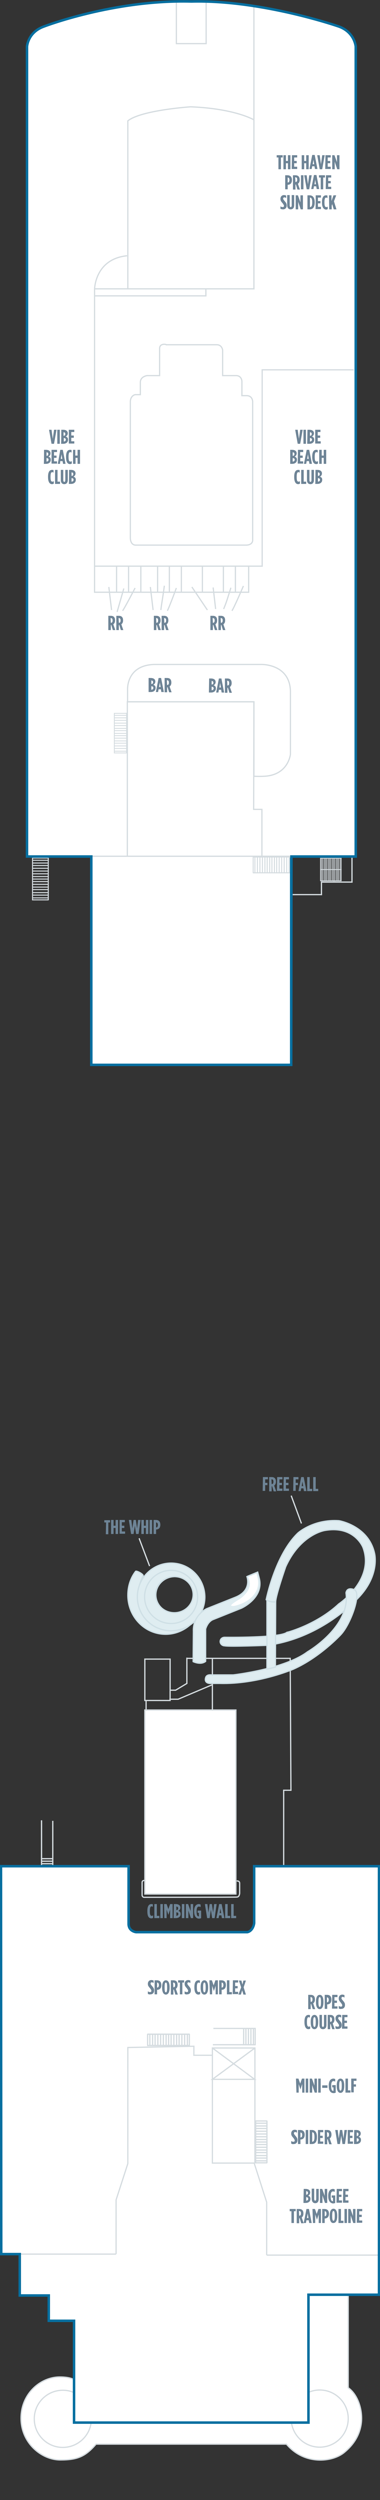 <?xml version="1.0" encoding="utf-8"?>
<!-- Generator: Adobe Illustrator 25.4.1, SVG Export Plug-In . SVG Version: 6.00 Build 0)  -->
<svg version="1.1" id="GETAWAY_DECK_17" xmlns="http://www.w3.org/2000/svg" xmlns:xlink="http://www.w3.org/1999/xlink" x="0px"
	 y="0px" width="151.9px" height="997.1px" viewBox="0 0 151.9 997.1" style="enable-background:new 0 0 151.9 997.1;"
	 xml:space="preserve">
<rect x="0" y="0" width="151.9" height="997.1" fill="#333333" stroke="none"/>
<style type="text/css">
	.st0{fill:#FFFFFF;}
	.st1{fill:#FFFFFF;stroke:#D5DCE0;stroke-width:0.5;}
	.st2{fill:none;stroke:#D5DCE0;stroke-width:0.5;stroke-miterlimit:10;}
	.st3{fill:none;stroke:#D5DCE0;stroke-width:0.4;}
	.st4{fill:none;stroke:#D5DCE0;stroke-width:0.3;}
	.st5{fill:none;stroke:#D5DCE0;stroke-width:0.5;}
	.st6{fill:none;stroke:#D5DCE0;stroke-width:0.343;}
	.st7{fill:#DFEDF1;stroke:#CEDFE5;stroke-width:0.5;}
	.st8{fill:#6E8496;}
	.st9{fill:none;}
	.st10{fill:none;stroke:#076FA0;stroke-miterlimit:10;}
</style>
<g id="GETAWAY_DECK_17_BOTTOM">
	<path class="st0" d="M0.5,899h7.4v16.5h11.6v10.1h10.1v40.6h93.7v-51h28.2V744.3h-38h-11.9V767c0,0-0.3,3-2.7,3.6H54.4
		c0,0-3-0.3-3-3.3v-23h-51L0.5,899L0.5,899z"/>
	<path class="st0" d="M116.4,424.7H98.9h-18H46.5h-10V342v82.7v-83.1H10.8v-323c0,0,0.3-5.7,6.7-8c0,0,28-10.8,59-10
		c28.3-0.7,59,10,59,10c6.3,2.3,6.7,8,6.7,8v323h-25.7L116.4,424.7V342V424.7z"/>
	<path class="st1" d="M29.5,949c-1.6-0.8-3.7-1-5.6-1c-7.6,0-15.4,6.5-15.5,16.3c-0.1,10,8.2,16.8,15.7,16.8c6.8,0,10-1.3,14.3-6.3
		h76.1c7.2,8.5,18.3,7.2,23,3.4c3.6-2.9,6.5-6.9,7-12.4c0.4-5.1-1.6-10.9-5.3-13.5v-36.9h-15.9"/>
	<path class="st0" d="M0.5,898.8h7.4v16.5h11.6v10.1h10.1V966h93.7v-51h28.2V744.3h-38h-11.9v22.4c0,0-0.3,3-2.7,3.6H54.4
		c0,0-3-0.3-3-3.3v-22.7h-51L0.5,898.8L0.5,898.8z"/>
	<rect x="57.9" y="682" class="st0" width="36.4" height="73.4"/>
	<path class="st0" d="M116.4,424.7v-83.1h25.7v-323c0,0-0.3-5.7-6.7-8c0,0-30.7-10.7-59-10c-30.9-0.8-59,10-59,10
		c-6.3,2.3-6.7,8-6.7,8v323h25.7v83.1H116.4z"/>
	<polyline class="st2" points="70.5,1 70.5,17.4 82.4,17.4 82.4,0.6 	"/>
	<path class="st2" d="M37.9,115.2h63.6V47.8c0,0-7.5-4.5-25.3-5.2c0,0-19.7,1.3-25.1,5.6v67"/>
	<polyline class="st2" points="38,118 82.3,118 82.3,115.2 	"/>
	<path class="st2" d="M63.8,139v10.8h-5c0,0-2.6,0.3-2.7,2.6v5H54c0,0-1.7,0.3-1.9,2.6v54.5c0,0-0.1,3.1,2.4,2.9h44.1
		c0,0,2.6,0,2.4-2.3v-54.9c0,0,0-2.4-2.4-2.4h-1.9V152c0,0-0.1-2.1-2.2-2.2H89v-10.2c0,0-0.3-2.1-2.3-2.1H66.5
		C66.5,137.3,63.8,136.8,63.8,139z"/>
	<rect x="37.8" y="225.8" class="st2" width="61.6" height="10.4"/>
	<polyline class="st2" points="50.9,341.6 50.9,279.9 101.5,279.9 101.4,322.8 104.7,322.8 104.7,342 	"/>
	<line class="st2" x1="36.4" y1="341.5" x2="116.5" y2="341.5"/>
	<line class="st3" x1="19.5" y1="348.5" x2="12.9" y2="348.5"/>
	<line class="st3" x1="19.5" y1="347.4" x2="12.9" y2="347.4"/>
	<line class="st3" x1="19.4" y1="346.3" x2="12.9" y2="346.3"/>
	<line class="st3" x1="19.4" y1="345.2" x2="12.9" y2="345.2"/>
	<line class="st3" x1="19.4" y1="344.2" x2="12.9" y2="344.2"/>
	<line class="st3" x1="19.4" y1="343.1" x2="12.9" y2="343.1"/>
	<line class="st3" x1="19.3" y1="359" x2="19.3" y2="342.1"/>
	<line class="st3" x1="19.3" y1="359" x2="19.3" y2="342.1"/>
	<line class="st3" x1="12.9" y1="349.6" x2="19.4" y2="349.6"/>
	<line class="st3" x1="12.9" y1="350.6" x2="19.4" y2="350.6"/>
	<line class="st3" x1="13" y1="351.6" x2="19.5" y2="351.6"/>
	<polyline class="st3" points="19.5,342.2 13,342.2 13,358.9 19.4,358.9 	"/>
	<line class="st3" x1="19.5" y1="358.1" x2="12.9" y2="358.1"/>
	<line class="st3" x1="19.5" y1="357" x2="12.9" y2="357"/>
	<line class="st3" x1="19.4" y1="356" x2="12.9" y2="356"/>
	<line class="st3" x1="19.4" y1="354.8" x2="12.9" y2="354.8"/>
	<line class="st3" x1="19.4" y1="353.8" x2="12.9" y2="353.8"/>
	<line class="st3" x1="19.4" y1="352.7" x2="12.9" y2="352.7"/>
	<line class="st3" x1="110.6" y1="348.3" x2="110.6" y2="341.7"/>
	<line class="st3" x1="111.6" y1="348.3" x2="111.6" y2="341.7"/>
	<line class="st3" x1="112.6" y1="348.2" x2="112.6" y2="341.7"/>
	<line class="st3" x1="113.6" y1="348.2" x2="113.6" y2="341.7"/>
	<line class="st3" x1="114.6" y1="348.2" x2="114.6" y2="341.7"/>
	<line class="st3" x1="115.6" y1="348.2" x2="115.6" y2="341.7"/>
	<line class="st3" x1="101.1" y1="348.1" x2="116.5" y2="348.1"/>
	<line class="st3" x1="101.1" y1="348.1" x2="116.5" y2="348.1"/>
	<line class="st3" x1="109.7" y1="341.7" x2="109.7" y2="348.2"/>
	<line class="st3" x1="108.7" y1="341.7" x2="108.7" y2="348.2"/>
	<line class="st3" x1="107.8" y1="341.8" x2="107.8" y2="348.3"/>
	<polyline class="st3" points="116.4,348.3 116.4,341.8 101.2,341.8 101.2,348.2 	"/>
	<line class="st3" x1="101.9" y1="348.3" x2="101.9" y2="341.7"/>
	<line class="st3" x1="102.9" y1="348.3" x2="102.9" y2="341.7"/>
	<line class="st3" x1="103.9" y1="348.2" x2="103.9" y2="341.7"/>
	<line class="st3" x1="104.9" y1="348.2" x2="104.9" y2="341.7"/>
	<line class="st3" x1="105.9" y1="348.2" x2="105.9" y2="341.7"/>
	<line class="st3" x1="106.8" y1="348.2" x2="106.8" y2="341.7"/>
	<line class="st4" x1="133.3" y1="347" x2="133.3" y2="342.3"/>
	<line class="st4" x1="133.8" y1="347" x2="133.8" y2="342.3"/>
	<line class="st4" x1="134.4" y1="346.9" x2="134.4" y2="342.3"/>
	<line class="st4" x1="134.9" y1="346.9" x2="134.9" y2="342.3"/>
	<line class="st4" x1="135.4" y1="346.9" x2="135.4" y2="342.3"/>
	<line class="st4" x1="136" y1="346.9" x2="136" y2="342.3"/>
	<line class="st4" x1="128" y1="346.8" x2="136.5" y2="346.8"/>
	<line class="st4" x1="128" y1="346.8" x2="136.5" y2="346.8"/>
	<line class="st4" x1="132.8" y1="342.3" x2="132.8" y2="346.9"/>
	<line class="st4" x1="132.2" y1="342.3" x2="132.2" y2="346.9"/>
	<line class="st4" x1="131.7" y1="342.3" x2="131.7" y2="346.9"/>
	<polyline class="st4" points="136.4,346.9 136.4,342.3 128.1,342.3 128.1,346.9 	"/>
	<line class="st4" x1="128.5" y1="347" x2="128.5" y2="342.3"/>
	<line class="st4" x1="129" y1="347" x2="129" y2="342.3"/>
	<line class="st4" x1="129.6" y1="346.9" x2="129.6" y2="342.3"/>
	<line class="st4" x1="130.1" y1="346.9" x2="130.1" y2="342.3"/>
	<line class="st4" x1="130.6" y1="346.9" x2="130.6" y2="342.3"/>
	<line class="st4" x1="131.2" y1="346.9" x2="131.2" y2="342.3"/>
	<line class="st4" x1="133.3" y1="351.5" x2="133.3" y2="346.8"/>
	<line class="st4" x1="133.8" y1="351.5" x2="133.8" y2="346.8"/>
	<line class="st4" x1="134.4" y1="351.4" x2="134.4" y2="346.8"/>
	<line class="st4" x1="134.9" y1="351.4" x2="134.9" y2="346.8"/>
	<line class="st4" x1="135.4" y1="351.4" x2="135.4" y2="346.8"/>
	<line class="st4" x1="136" y1="351.4" x2="136" y2="346.8"/>
	<line class="st4" x1="128" y1="351.3" x2="136.5" y2="351.3"/>
	<line class="st4" x1="128" y1="351.3" x2="136.5" y2="351.3"/>
	<line class="st4" x1="132.8" y1="346.8" x2="132.8" y2="351.4"/>
	<line class="st4" x1="132.2" y1="346.8" x2="132.2" y2="351.4"/>
	<line class="st4" x1="131.7" y1="346.8" x2="131.7" y2="351.4"/>
	<polyline class="st4" points="128.1,351.4 128.1,346.8 136.4,346.8 136.4,351.4 	"/>
	<line class="st4" x1="128.5" y1="351.5" x2="128.5" y2="346.8"/>
	<line class="st4" x1="129" y1="351.5" x2="129" y2="346.8"/>
	<line class="st4" x1="129.6" y1="351.4" x2="129.6" y2="346.8"/>
	<line class="st4" x1="130.1" y1="351.4" x2="130.1" y2="346.8"/>
	<line class="st4" x1="130.6" y1="351.4" x2="130.6" y2="346.8"/>
	<line class="st4" x1="131.2" y1="351.4" x2="131.2" y2="346.8"/>
	<polyline class="st5" points="116.5,356.8 128.5,356.8 128.5,351.8 136.1,351.8 140.7,351.8 140.7,341.4 	"/>
	<path class="st5" d="M36.4,966.4c-0.8,5.5-5.6,9.7-11.3,9.7c-6.3,0-11.4-5.1-11.4-11.4s5.1-11.4,11.4-11.4c1.6,0,3.1,0.3,4.4,0.9"
		/>
	<path class="st5" d="M123.4,954.1c1.4-0.6,2.9-0.9,4.4-0.9c6.3,0,11.4,5.1,11.4,11.4s-5.1,11.4-11.4,11.4c-5.8,0-10.5-4.3-11.3-9.8
		"/>
	<polyline class="st5" points="106.6,899.4 106.6,878.3 101.6,862.7 84.9,862.7 84.9,819.7 77.5,819.7 77.5,816.1 51.1,816.6 
		51.1,862.9 46.4,877.4 46.4,899 	"/>
	<line class="st5" x1="7.9" y1="899" x2="46.4" y2="899"/>
	<line class="st5" x1="106.6" y1="899.4" x2="151.4" y2="899.4"/>
	<rect x="57.9" y="682" class="st5" width="36.4" height="73.4"/>
	<polyline class="st5" points="84.9,819.7 84.9,816.8 101.9,816.8 101.9,862.7 	"/>
	<line class="st5" x1="106.8" y1="852.2" x2="102.2" y2="852.2"/>
	<line class="st5" x1="106.8" y1="851.1" x2="102.2" y2="851.1"/>
	<line class="st5" x1="106.8" y1="850" x2="102.2" y2="850"/>
	<line class="st5" x1="106.8" y1="848.9" x2="102.2" y2="848.9"/>
	<line class="st5" x1="106.8" y1="847.9" x2="102.2" y2="847.9"/>
	<line class="st5" x1="106.8" y1="846.8" x2="102.2" y2="846.8"/>
	<line class="st5" x1="106.7" y1="862.7" x2="106.7" y2="845.8"/>
	<line class="st5" x1="106.7" y1="862.7" x2="106.7" y2="845.8"/>
	<line class="st5" x1="102.2" y1="853.3" x2="106.8" y2="853.3"/>
	<line class="st5" x1="102.2" y1="854.3" x2="106.8" y2="854.3"/>
	<line class="st5" x1="102.2" y1="855.3" x2="106.8" y2="855.3"/>
	<polyline class="st5" points="106.8,845.9 102.2,845.9 102.2,862.6 106.8,862.6 	"/>
	<line class="st5" x1="106.8" y1="861.8" x2="102.2" y2="861.8"/>
	<line class="st5" x1="106.8" y1="860.7" x2="102.2" y2="860.7"/>
	<line class="st5" x1="106.8" y1="859.7" x2="102.2" y2="859.7"/>
	<line class="st5" x1="106.8" y1="858.5" x2="102.2" y2="858.5"/>
	<line class="st5" x1="106.8" y1="857.5" x2="102.2" y2="857.5"/>
	<line class="st5" x1="106.8" y1="856.4" x2="102.2" y2="856.4"/>
	<line class="st5" x1="65.3" y1="811.2" x2="65.3" y2="815.8"/>
	<line class="st5" x1="64.2" y1="811.2" x2="64.2" y2="815.8"/>
	<line class="st5" x1="63.1" y1="811.2" x2="63.1" y2="815.8"/>
	<line class="st5" x1="62" y1="811.2" x2="62" y2="815.8"/>
	<line class="st5" x1="61" y1="811.2" x2="61" y2="815.8"/>
	<line class="st5" x1="59.9" y1="811.2" x2="59.9" y2="815.8"/>
	<line class="st5" x1="75.8" y1="811.3" x2="58.9" y2="811.3"/>
	<line class="st5" x1="75.8" y1="811.3" x2="58.9" y2="811.3"/>
	<line class="st5" x1="66.4" y1="815.8" x2="66.4" y2="811.2"/>
	<line class="st5" x1="67.4" y1="815.8" x2="67.4" y2="811.2"/>
	<line class="st5" x1="68.4" y1="815.8" x2="68.4" y2="811.2"/>
	<polyline class="st5" points="59,811.2 59,815.8 75.7,815.8 75.7,811.2 	"/>
	<line class="st5" x1="74.9" y1="811.2" x2="74.9" y2="815.8"/>
	<line class="st5" x1="73.8" y1="811.2" x2="73.8" y2="815.8"/>
	<line class="st5" x1="72.7" y1="811.2" x2="72.7" y2="815.8"/>
	<line class="st5" x1="71.6" y1="811.2" x2="71.6" y2="815.8"/>
	<line class="st5" x1="70.6" y1="811.2" x2="70.6" y2="815.8"/>
	<line class="st5" x1="69.5" y1="811.2" x2="69.5" y2="815.8"/>
	<line class="st5" x1="16.5" y1="741.3" x2="21.1" y2="741.3"/>
	<line class="st5" x1="16.5" y1="742.3" x2="21.1" y2="742.3"/>
	<line class="st5" x1="16.5" y1="743.3" x2="21.1" y2="743.3"/>
	<line class="st5" x1="16.6" y1="726" x2="16.6" y2="744.3"/>
	<line class="st5" x1="16.6" y1="726" x2="16.6" y2="744.3"/>
	<polyline class="st5" points="16.5,744.1 21.1,744.1 21.1,726.2 	"/>
	<line class="st5" x1="85.1" y1="815.5" x2="102.2" y2="815.5"/>
	<line class="st5" x1="85.1" y1="815.5" x2="102.2" y2="815.5"/>
	<line class="st5" x1="99.3" y1="815.6" x2="99.3" y2="808.9"/>
	<line class="st5" x1="100.3" y1="815.6" x2="100.3" y2="808.9"/>
	<line class="st5" x1="101.3" y1="815.6" x2="101.3" y2="808.9"/>
	<line class="st5" x1="97.4" y1="815.6" x2="97.4" y2="808.9"/>
	<line class="st5" x1="98.3" y1="815.6" x2="98.3" y2="808.9"/>
	<polyline class="st5" points="102,815.6 102,809 85.3,809 	"/>
	<polyline class="st5" points="74.6,661.4 116,661.4 116.3,714 113.4,714 113.4,744.3 	"/>
	<rect x="57.9" y="661.7" class="st5" width="10.1" height="16.5"/>
	<line class="st5" x1="58.4" y1="678.1" x2="58.4" y2="682"/>
	<polyline class="st5" points="74.7,661.1 74.7,671.4 70.2,674.1 67.9,674.1 	"/>
	<polyline class="st5" points="67.7,677.7 71.2,677.7 84.9,671.9 	"/>
	<line class="st5" x1="84.9" y1="661.3" x2="84.9" y2="682"/>
	<line class="st6" x1="50.7" y1="290.5" x2="45.7" y2="290.5"/>
	<line class="st6" x1="50.7" y1="289.4" x2="45.7" y2="289.4"/>
	<line class="st6" x1="50.7" y1="288.4" x2="45.7" y2="288.4"/>
	<line class="st6" x1="50.7" y1="287.3" x2="45.7" y2="287.3"/>
	<line class="st6" x1="50.7" y1="286.3" x2="45.7" y2="286.3"/>
	<line class="st6" x1="50.7" y1="285.3" x2="45.7" y2="285.3"/>
	<line class="st6" x1="50.6" y1="300.4" x2="50.6" y2="284.3"/>
	<line class="st6" x1="50.6" y1="300.4" x2="50.6" y2="284.3"/>
	<line class="st6" x1="45.7" y1="291.4" x2="50.7" y2="291.4"/>
	<line class="st6" x1="45.7" y1="292.5" x2="50.7" y2="292.5"/>
	<line class="st6" x1="45.7" y1="293.4" x2="50.7" y2="293.4"/>
	<polyline class="st6" points="50.7,284.5 45.7,284.5 45.7,300.3 50.7,300.3 	"/>
	<line class="st6" x1="50.7" y1="299.6" x2="45.7" y2="299.6"/>
	<line class="st6" x1="50.7" y1="298.5" x2="45.7" y2="298.5"/>
	<line class="st6" x1="50.7" y1="297.5" x2="45.7" y2="297.5"/>
	<line class="st6" x1="50.7" y1="296.4" x2="45.7" y2="296.4"/>
	<line class="st6" x1="50.7" y1="295.5" x2="45.7" y2="295.5"/>
	<line class="st6" x1="50.7" y1="294.4" x2="45.7" y2="294.4"/>
	<path class="st2" d="M51,279.9v-4.7c0,0-0.7-9.8,10.6-10.2h42.9c0,0,11.4-0.3,11.6,10.8v25c0,0-0.8,8.4-10.6,8.8c-1.9,0.1-4,0-4,0
		v-29.7L51,279.9"/>
	<line class="st2" x1="46.6" y1="225.9" x2="46.6" y2="236.1"/>
	<line class="st2" x1="51.4" y1="225.9" x2="51.4" y2="236.1"/>
	<line class="st2" x1="56.3" y1="225.9" x2="56.3" y2="236.1"/>
	<line class="st2" x1="63" y1="225.9" x2="63" y2="236.1"/>
	<line class="st2" x1="67.7" y1="225.9" x2="67.7" y2="236.1"/>
	<line class="st2" x1="72.5" y1="225.9" x2="72.5" y2="236.1"/>
	<line class="st2" x1="80.9" y1="225.9" x2="80.9" y2="236.1"/>
	<line class="st2" x1="89.3" y1="225.9" x2="89.3" y2="236.1"/>
	<line class="st2" x1="94.1" y1="225.9" x2="94.1" y2="236.1"/>
	<path class="st5" d="M37.8,225.8V115.4c0,0,0.1-12.1,13-13.4"/>
	<polyline class="st5" points="141.4,147.5 104.8,147.5 104.8,225.8 99.4,225.8 	"/>
	<line class="st5" x1="101.5" y1="2" x2="101.5" y2="47.6"/>
	<polyline class="st5" points="84.9,816.8 101.8,829.3 84.9,829.3 101.9,816.8 	"/>
	<line class="st2" x1="44.6" y1="243.3" x2="43.5" y2="234.1"/>
	<path class="st5" d="M57.9,750c0,0-1.1-0.2-1.1,0.8c0,0.9,0,3.8,0,5.2c0,0,0.2,0.7,0.8,0.7c0,0,36,0,37.1-0.1c1,0,1.1-1.5,1.1-1.5
		s0-3.3,0-4.1c-0.1-1-1.2-0.8-1.2-0.8"/>
	<path class="st2" d="M47.1,243c-0.5,1.9-0.4,1.4,2.4-8.3"/>
	<path class="st2" d="M49,243.6c0.8-1,5-9.1,5-9.1"/>
	<line class="st2" x1="61.2" y1="243.3" x2="60.1" y2="234.1"/>
	<path class="st2" d="M64.3,243.3c0.3-2.7,0.6-3.7,1.4-9.7"/>
	<path class="st2" d="M66.9,243.6c0.8-1.5,3.6-9.1,3.6-9.1"/>
	<line class="st2" x1="86.2" y1="242.9" x2="85.2" y2="234.3"/>
	<line class="st2" x1="82.9" y1="243.3" x2="76.7" y2="234.1"/>
	<path class="st2" d="M89.4,242.9c1.2-3,1.1-2.8,2.9-8.5"/>
	<path class="st2" d="M92.7,243.6c0.8-1,4.6-9.9,4.6-9.9"/>
	<line class="st5" x1="116.4" y1="596.5" x2="120.5" y2="607.6"/>
	<line class="st5" x1="55.6" y1="613.5" x2="59.8" y2="624.6"/>
	<path class="st7" d="M149.7,619.4c-2.5-11-14.2-12.9-14.2-12.9c-10.2-0.7-16.4,4.9-16.4,4.9c-9.2,8.8-12.7,26.6-12.7,26.6
		c1.5,1.2,3.8,0.8,3.8,0.8c0.1-2.7,4-13.9,4-13.9c5.9-13,15.6-14.5,15.6-14.5c11.9-2.1,15.3,6.8,15.3,6.8
		c4.8,12.9-9.7,22.5-9.7,22.5c-8.8,8.2-20.2,11.2-20.2,11.2l-0.5,0.1c-2.5,2.3-24.9,2-24.9,2c-1,0-1.8,0.7-1.8,1.7
		c0,0.9,0.8,1.7,1.8,1.7c1.8,0.4,17.2-0.2,17.2-0.2c20.6-2.8,34-16.8,34-16.8C152.5,629.4,149.7,619.4,149.7,619.4z"/>
	<path class="st7" d="M57.2,628.5c0.3-0.6-2.6-2.2-3-1.8c-2,2.6-3.1,5.9-3.1,9.5c0,8.6,6.7,15.6,15.1,15.6c4.2,0,8-1.8,10.7-4.6
		c0,0-4.2,4.5-12,2.5C61.8,648.8,50.3,642.5,57.2,628.5z"/>
	<path class="st7" d="M68.4,623.4c-7.4,0-13.5,6-13.5,13.5s6,13.5,13.5,13.5s13.5-6,13.5-13.5C81.8,629.4,75.8,623.4,68.4,623.4z
		 M69.9,643.4c-4.2,0-7.6-3.3-7.6-7.3s3.4-7.3,7.6-7.3s7.6,3.3,7.6,7.3C77.4,640.1,74.1,643.4,69.9,643.4z"/>
	<path class="st7" d="M68.4,626.3c-5.8,0-10.6,4.7-10.6,10.6c0,5.8,4.7,10.6,10.6,10.6c5.8,0,10.6-4.7,10.6-10.6
		C78.9,631,74.2,626.3,68.4,626.3z M69.7,643.2c-4.2,0-7.5-3.2-7.5-7.2s3.4-7.2,7.5-7.2c4.2,0,7.5,3.2,7.5,7.2
		S73.8,643.2,69.7,643.2z"/>
	<path class="st7" d="M77.2,662.7c0,0,3,1.5,5-0.1v-12.9c0,0,0.7-2.7,2.8-3.7l11.5-4.6c0,0,8.9-4,7.2-11.7L103,627l-3.9,1.6
		l-0.4,0.2c0,0,2.2,5.6-4.8,8.3l-11.3,4.5c0,0-5.6,2.6-5.3,9.1L77.2,662.7z"/>
	<path class="st7" d="M84.6,668h8.6c0,0,20.5-2.3,29.7-9.2c0,0,17.3-10,15.4-23.5c0,0,0.2-2.5,3.3-1.3s-1.4,13.8-5.4,18
		c0,0-8.3,9-18.9,13.7c0,0-14.1,6.1-29.4,5.7h-3.6c0,0-2.5,0.2-2.2-1.9C82.2,669.5,82,667.7,84.6,668z"/>
	<path class="st7" d="M106.7,638.2v27.5l3.4-0.8l0.1-26C110.2,638.8,108.8,639.3,106.7,638.2z"/>
	<path class="st0" d="M99.3,629.2c0,0,2.8,4.3-3.7,8.7c0,0-3.3,1.9-3.2,2.4c0,0,0.1,0.7,3.3-0.4c0,0,8.8-2.7,7.3-10.4l-0.5-1.9
		l-3.3,1.3L99.3,629.2z"/>
	<path class="st8" d="M59.1,795.2v-1c0.3,0.2,0.6,0.3,0.9,0.3c0.3,0,0.5-0.1,0.5-0.5l0,0c0-0.3-0.1-0.4-0.5-1
		c-0.7-0.8-0.9-1.1-0.9-1.8l0,0c0-0.9,0.6-1.5,1.4-1.5c0.4,0,0.6,0.1,0.9,0.2v1c-0.3-0.2-0.5-0.3-0.7-0.3c-0.3,0-0.5,0.2-0.5,0.5
		l0,0c0,0.3,0.1,0.4,0.5,0.9c0.8,0.9,0.9,1.2,0.9,1.9l0,0c0,0.9-0.6,1.5-1.4,1.5C59.7,795.5,59.4,795.4,59.1,795.2z M61.8,789.8h0.9
		c1.1,0,1.8,0.6,1.8,1.9l0,0c0,1.3-0.7,1.9-1.7,1.9l0,0v1.8h-1V789.8z M62.8,792.7c0.4,0,0.7-0.3,0.7-1l0,0c0-0.7-0.3-1-0.7-1l0,0
		V792.7L62.8,792.7L62.8,792.7z M64.8,792.8v-0.3c0-1.8,0.6-2.7,1.5-2.7s1.5,0.9,1.5,2.7v0.3c0,1.8-0.6,2.7-1.5,2.7
		S64.8,794.6,64.8,792.8z M66.8,792.8v-0.3c0-1.4-0.2-1.8-0.5-1.8s-0.5,0.4-0.5,1.8v0.3c0,1.4,0.2,1.8,0.5,1.8
		S66.8,794.2,66.8,792.8z M68.3,789.8h1c1,0,1.7,0.5,1.7,1.8v0.1c0,0.7-0.3,1.2-0.7,1.5l0.8,2.3h-1l-0.6-2h-0.2v2h-1L68.3,789.8
		L68.3,789.8z M69.3,792.6c0.4,0,0.7-0.2,0.7-0.9v-0.1c0-0.7-0.3-0.9-0.8-0.9l0,0L69.3,792.6L69.3,792.6z M71.9,790.7h-0.7v-0.9h2.4
		v0.9h-0.7v4.7h-1L71.9,790.7L71.9,790.7z M73.8,795.2v-1c0.3,0.2,0.6,0.3,0.9,0.3s0.5-0.1,0.5-0.5l0,0c0-0.3-0.1-0.4-0.5-1
		c-0.7-0.8-0.9-1.1-0.9-1.8l0,0c0-0.9,0.6-1.5,1.4-1.5c0.4,0,0.6,0.1,0.9,0.2v1c-0.3-0.2-0.5-0.3-0.7-0.3c-0.3,0-0.5,0.2-0.5,0.5
		l0,0c0,0.3,0.1,0.4,0.5,0.9c0.8,0.9,0.9,1.2,0.9,1.9l0,0c0,0.9-0.6,1.5-1.4,1.5C74.5,795.5,74.1,795.4,73.8,795.2z M77.7,792.7
		v-0.2c0-2,0.7-2.7,1.6-2.7c0.3,0,0.4,0,0.6,0.1v1c-0.2-0.1-0.4-0.2-0.5-0.2c-0.4,0-0.7,0.4-0.7,1.8v0.2c0,1.5,0.3,1.8,0.8,1.8
		c0.2,0,0.3-0.1,0.5-0.2v1c-0.2,0.1-0.4,0.2-0.7,0.2C78.4,795.5,77.7,794.7,77.7,792.7z M80.2,792.8v-0.3c0-1.8,0.6-2.7,1.5-2.7
		s1.5,0.9,1.5,2.7v0.3c0,1.8-0.6,2.7-1.5,2.7C80.8,795.5,80.2,794.6,80.2,792.8z M82.2,792.8v-0.3c0-1.4-0.2-1.8-0.5-1.8
		s-0.5,0.4-0.5,1.8v0.3c0,1.4,0.2,1.8,0.5,1.8S82.2,794.2,82.2,792.8z M83.7,789.8h1l0.7,2l0.7-2h1v5.6h-0.9V792l-0.7,2.1l0,0
		l-0.7-2.1v3.4h-0.9L83.7,789.8L83.7,789.8z M87.6,789.8h0.9c1.1,0,1.8,0.6,1.8,1.9l0,0c0,1.3-0.7,1.9-1.7,1.9l0,0v1.8h-1
		C87.6,795.4,87.6,789.8,87.6,789.8z M88.6,792.7c0.4,0,0.7-0.3,0.7-1l0,0c0-0.7-0.3-1-0.7-1l0,0V792.7L88.6,792.7L88.6,792.7z
		 M90.7,789.8h1v4.7h1v0.9h-2V789.8z M93.1,789.8h2.1v0.9H94v1.4h1v0.9h-1v1.4h1.2v0.9H93L93.1,789.8L93.1,789.8z M96.4,792.6
		l-0.9-2.7h1l0.4,1.6l0.4-1.6h1l-0.9,2.7l0.9,2.9h-1l-0.5-1.7l-0.5,1.7h-1L96.4,792.6z"/>
	<path class="st8" d="M118,171.4h1l0.5,3.6l0.5-3.6h1l-1,5.6h-1L118,171.4z M121.3,171.4h1v5.6h-1V171.4z M122.9,171.4h0.8
		c0.9,0,1.8,0.4,1.8,1.4l0,0c0,0.7-0.4,1.1-0.8,1.3c0.5,0.2,0.9,0.5,0.9,1.2v0.1c0,1-0.8,1.6-1.9,1.6h-0.9L122.9,171.4L122.9,171.4z
		 M123.9,173.8c0.4,0,0.7-0.2,0.7-0.7l0,0c0-0.5-0.3-0.7-0.7-0.7l0,0V173.8L123.9,173.8z M123.9,176.1c0.4,0,0.8-0.3,0.8-0.7l0,0
		c0-0.5-0.3-0.7-0.8-0.7l0,0V176.1L123.9,176.1L123.9,176.1z M126,171.4h2.1v0.9H127v1.4h1v0.9h-1v1.4h1.2v0.9H126V171.4z
		 M116,179.4h0.8c0.9,0,1.8,0.4,1.8,1.4l0,0c0,0.7-0.4,1.1-0.8,1.3c0.5,0.2,0.9,0.5,0.9,1.2v0.1c0,1-0.8,1.6-1.9,1.6H116V179.4z
		 M117,181.8c0.4,0,0.7-0.2,0.7-0.7l0,0c0-0.5-0.3-0.7-0.7-0.7l0,0V181.8L117,181.8z M117,184.1c0.4,0,0.8-0.3,0.8-0.7l0,0
		c0-0.5-0.3-0.7-0.8-0.7l0,0V184.1L117,184.1L117,184.1z M119.1,179.4h2.1v0.9H120v1.4h1v0.9h-1v1.4h1.2v0.9H119L119.1,179.4
		L119.1,179.4z M122.6,179.4h1l1.1,5.6h-1l-0.2-1.1h-0.9l-0.2,1.1h-0.9L122.6,179.4z M123.4,183l-0.3-1.8l-0.3,1.8H123.4z
		 M124.8,182.3v-0.2c0-2,0.7-2.7,1.6-2.7c0.3,0,0.4,0,0.6,0.1v1c-0.2-0.1-0.4-0.2-0.5-0.2c-0.4,0-0.7,0.4-0.7,1.8v0.2
		c0,1.5,0.3,1.8,0.8,1.8c0.2,0,0.3-0.1,0.5-0.2v1c-0.2,0.1-0.4,0.2-0.7,0.2C125.5,185.1,124.8,184.3,124.8,182.3z M127.6,179.4h1
		v2.3h0.8v-2.3h1v5.6h-1v-2.4h-0.8v2.4h-1C127.6,185,127.6,179.4,127.6,179.4z M117.6,190.3v-0.2c0-2,0.7-2.7,1.6-2.7
		c0.3,0,0.4,0,0.6,0.1v1c-0.2-0.1-0.4-0.2-0.5-0.2c-0.4,0-0.7,0.4-0.7,1.8v0.2c0,1.5,0.3,1.8,0.8,1.8c0.2,0,0.3-0.1,0.5-0.2v1
		c-0.2,0.1-0.4,0.2-0.7,0.2C118.3,193.1,117.6,192.3,117.6,190.3z M120.4,187.4h1v4.7h1v0.9h-2V187.4z M122.7,191.4v-4h1v4.1
		c0,0.5,0.2,0.7,0.4,0.7s0.4-0.2,0.4-0.7v-4.1h1v4c0,1.2-0.6,1.7-1.4,1.7S122.7,192.6,122.7,191.4z M126.1,187.4h0.8
		c0.9,0,1.8,0.4,1.8,1.4l0,0c0,0.7-0.4,1.1-0.8,1.3c0.5,0.2,0.9,0.5,0.9,1.2v0.1c0,1-0.8,1.6-1.9,1.6H126
		C126.1,193,126.1,187.4,126.1,187.4z M127.1,189.8c0.4,0,0.7-0.2,0.7-0.7l0,0c0-0.5-0.3-0.7-0.7-0.7l0,0V189.8L127.1,189.8z
		 M127.1,192.1c0.4,0,0.8-0.3,0.8-0.7l0,0c0-0.5-0.3-0.7-0.8-0.7l0,0V192.1L127.1,192.1L127.1,192.1z"/>
	<path class="st8" d="M19.6,171.4h1l0.5,3.6l0.5-3.6h1l-1,5.6h-1L19.6,171.4z M22.9,171.4h1v5.6h-1V171.4z M24.5,171.4h0.8
		c0.9,0,1.8,0.4,1.8,1.4l0,0c0,0.7-0.4,1.1-0.8,1.3c0.5,0.2,0.9,0.5,0.9,1.2v0.1c0,1-0.8,1.6-1.9,1.6h-0.9
		C24.5,177,24.5,171.4,24.5,171.4z M25.4,173.8c0.4,0,0.7-0.2,0.7-0.7l0,0c0-0.5-0.3-0.7-0.7-0.7l0,0V173.8L25.4,173.8z M25.5,176.1
		c0.4,0,0.8-0.3,0.8-0.7l0,0c0-0.5-0.3-0.7-0.8-0.7l0,0V176.1L25.5,176.1L25.5,176.1z M27.6,171.4h2.1v0.9h-1.2v1.4h1v0.9h-1v1.4
		h1.2v0.9h-2.2v-5.5L27.6,171.4L27.6,171.4z M17.6,179.4h0.8c0.9,0,1.8,0.4,1.8,1.4l0,0c0,0.7-0.4,1.1-0.8,1.3
		c0.5,0.2,0.9,0.5,0.9,1.2v0.1c0,1-0.8,1.6-1.9,1.6h-0.9C17.6,185,17.6,179.4,17.6,179.4z M18.6,181.8c0.4,0,0.7-0.2,0.7-0.7l0,0
		c0-0.5-0.3-0.7-0.7-0.7l0,0V181.8L18.6,181.8z M18.6,184.1c0.4,0,0.8-0.3,0.8-0.7l0,0c0-0.5-0.3-0.7-0.8-0.7l0,0V184.1L18.6,184.1
		L18.6,184.1z M20.7,179.4h2.1v0.9h-1.2v1.4h1v0.9h-1v1.4h1.2v0.9h-2.2v-5.5L20.7,179.4L20.7,179.4z M24.1,179.4h1l1.1,5.6h-1
		l-0.2-1.1h-0.9L24,185h-0.9L24.1,179.4z M24.9,183l-0.3-1.8l-0.3,1.8H24.9z M26.4,182.3v-0.2c0-2,0.7-2.7,1.6-2.7
		c0.3,0,0.4,0,0.6,0.1v1c-0.2-0.1-0.4-0.2-0.5-0.2c-0.4,0-0.7,0.4-0.7,1.8v0.2c0,1.5,0.3,1.8,0.8,1.8c0.2,0,0.3-0.1,0.5-0.2v1
		c-0.2,0.1-0.4,0.2-0.7,0.2C27,185.1,26.4,184.3,26.4,182.3z M29.1,179.4h1v2.3H31v-2.3h1v5.6h-1v-2.4h-0.8v2.4h-1v-5.6H29.1z
		 M19.2,190.3v-0.2c0-2,0.7-2.7,1.6-2.7c0.3,0,0.4,0,0.6,0.1v1c-0.2-0.1-0.4-0.2-0.5-0.2c-0.4,0-0.7,0.4-0.7,1.8v0.2
		c0,1.5,0.3,1.8,0.8,1.8c0.2,0,0.3-0.1,0.5-0.2v1c-0.2,0.1-0.4,0.2-0.7,0.2C19.9,193.1,19.2,192.3,19.2,190.3z M22,187.4h1v4.7h1
		v0.9h-2V187.4z M24.3,191.4v-4h1v4.1c0,0.5,0.2,0.7,0.4,0.7s0.4-0.2,0.4-0.7v-4.1h1v4c0,1.2-0.6,1.7-1.4,1.7S24.3,192.6,24.3,191.4
		z M27.6,187.4h0.8c0.9,0,1.8,0.4,1.8,1.4l0,0c0,0.7-0.4,1.1-0.8,1.3c0.5,0.2,0.9,0.5,0.9,1.2v0.1c0,1-0.8,1.6-1.9,1.6h-0.9
		C27.6,193,27.6,187.4,27.6,187.4z M28.6,189.8c0.4,0,0.7-0.2,0.7-0.7l0,0c0-0.5-0.3-0.7-0.7-0.7l0,0V189.8L28.6,189.8z M28.6,192.1
		c0.4,0,0.8-0.3,0.8-0.7l0,0c0-0.5-0.3-0.7-0.8-0.7l0,0V192.1L28.6,192.1L28.6,192.1z"/>
	<path class="st8" d="M59.5,270.4h0.8c0.9,0,1.8,0.4,1.8,1.4l0,0c0,0.7-0.4,1.1-0.8,1.3c0.5,0.2,0.9,0.5,0.9,1.2v0.1
		c0,1-0.8,1.6-1.9,1.6h-0.9v-5.6H59.5z M60.5,272.8c0.4,0,0.7-0.2,0.7-0.7l0,0c0-0.5-0.3-0.7-0.7-0.7l0,0V272.8L60.5,272.8z
		 M60.5,275.1c0.4,0,0.8-0.3,0.8-0.7l0,0c0-0.5-0.3-0.7-0.8-0.7l0,0V275.1L60.5,275.1L60.5,275.1z M63.4,270.4h1l1.1,5.6h-1
		l-0.2-1.1h-0.9l-0.2,1.1h-0.9L63.4,270.4z M64.2,274l-0.3-1.8l-0.3,1.8H64.2z M65.8,270.4h1c1,0,1.7,0.5,1.7,1.8v0.1
		c0,0.7-0.3,1.2-0.7,1.5l0.8,2.3h-1l-0.6-2h-0.2v2h-1C65.8,276,65.8,270.4,65.8,270.4z M66.8,273.2c0.4,0,0.7-0.2,0.7-0.9v-0.1
		c0-0.7-0.3-0.9-0.8-0.9l0,0L66.8,273.2L66.8,273.2z"/>
	<path class="st8" d="M83.6,270.6h0.8c0.9,0,1.8,0.4,1.8,1.4l0,0c0,0.7-0.4,1.1-0.8,1.3c0.5,0.2,0.9,0.5,0.9,1.2v0.1
		c0,1-0.8,1.6-1.9,1.6h-0.9L83.6,270.6L83.6,270.6z M84.6,273c0.4,0,0.7-0.2,0.7-0.7l0,0c0-0.5-0.3-0.7-0.7-0.7l0,0V273L84.6,273z
		 M84.6,275.3c0.4,0,0.8-0.3,0.8-0.7l0,0c0-0.5-0.3-0.7-0.8-0.7l0,0V275.3L84.6,275.3L84.6,275.3z M87.5,270.6h1l1.1,5.6h-1
		l-0.2-1.1h-0.9l-0.2,1.1h-0.9L87.5,270.6z M88.3,274.2l-0.3-1.8l-0.3,1.8H88.3z M89.9,270.6h1c1,0,1.7,0.5,1.7,1.8v0.1
		c0,0.7-0.3,1.2-0.7,1.5l0.8,2.3h-1l-0.6-2h-0.2v2h-1L89.9,270.6L89.9,270.6z M90.9,273.4c0.4,0,0.7-0.2,0.7-0.9v-0.1
		c0-0.7-0.3-0.9-0.8-0.9l0,0L90.9,273.4L90.9,273.4z"/>
	<path class="st8" d="M43.3,245.6h1c1,0,1.7,0.5,1.7,1.8v0.1c0,0.7-0.3,1.2-0.7,1.5l0.8,2.3h-1l-0.6-2h-0.2v2h-1V245.6z M44.3,248.4
		c0.4,0,0.7-0.2,0.7-0.9v-0.1c0-0.7-0.3-0.9-0.8-0.9l0,0L44.3,248.4L44.3,248.4z M46.5,245.6h1c1,0,1.7,0.5,1.7,1.8v0.1
		c0,0.7-0.3,1.2-0.7,1.5l0.8,2.3h-1l-0.6-2h-0.2v2h-1V245.6z M47.5,248.4c0.4,0,0.7-0.2,0.7-0.9v-0.1c0-0.7-0.3-0.9-0.8-0.9l0,0
		L47.5,248.4L47.5,248.4z"/>
	<path class="st8" d="M84.1,245.6h1c1,0,1.7,0.5,1.7,1.8v0.1c0,0.7-0.3,1.2-0.7,1.5l0.8,2.3h-1l-0.6-2h-0.2v2h-1
		C84.1,251.2,84.1,245.6,84.1,245.6z M85.1,248.4c0.4,0,0.7-0.2,0.7-0.9v-0.1c0-0.7-0.3-0.9-0.8-0.9l0,0L85.1,248.4L85.1,248.4z
		 M87.3,245.6h1c1,0,1.7,0.5,1.7,1.8v0.1c0,0.7-0.3,1.2-0.7,1.5l0.8,2.3h-1l-0.6-2h-0.2v2h-1C87.3,251.3,87.3,245.6,87.3,245.6z
		 M88.3,248.4c0.4,0,0.7-0.2,0.7-0.9v-0.1c0-0.7-0.3-0.9-0.8-0.9l0,0L88.3,248.4L88.3,248.4z"/>
	<path class="st8" d="M61.5,245.6h1c1,0,1.7,0.5,1.7,1.8v0.1c0,0.7-0.3,1.2-0.7,1.5l0.8,2.3h-1l-0.6-2h-0.2v2h-1
		C61.5,251.3,61.5,245.6,61.5,245.6z M62.5,248.4c0.4,0,0.7-0.2,0.7-0.9v-0.1c0-0.7-0.3-0.9-0.8-0.9l0,0L62.5,248.4L62.5,248.4z
		 M64.6,245.6h1c1,0,1.7,0.5,1.7,1.8v0.1c0,0.7-0.3,1.2-0.7,1.5l0.8,2.3h-1l-0.6-2h-0.2v2h-1C64.6,251.3,64.6,245.6,64.6,245.6z
		 M65.7,248.4c0.4,0,0.7-0.2,0.7-0.9v-0.1c0-0.7-0.3-0.9-0.8-0.9l0,0L65.7,248.4L65.7,248.4z"/>
	<path class="st8" d="M111.3,62.8h-0.7v-0.9h2.4v0.9h-0.7v4.7h-1L111.3,62.8L111.3,62.8z M113.3,61.9h1v2.3h0.8v-2.3h1v5.6h-1v-2.4
		h-0.8v2.4h-1V61.9z M116.7,61.9h2.1v0.9h-1.2v1.4h1v0.9h-1v1.4h1.2v0.9h-2.2L116.7,61.9L116.7,61.9z M120.6,61.9h1v2.3h0.8v-2.3h1
		v5.6h-1v-2.4h-0.8v2.4h-1V61.9z M124.8,61.8h1l1.1,5.6h-1l-0.2-1.1h-0.9l-0.2,1.1h-0.9L124.8,61.8z M125.6,65.5l-0.3-1.8l-0.3,1.8
		H125.6z M126.8,61.9h1l0.5,3.6l0.5-3.6h1l-1,5.6h-1L126.8,61.9z M130.1,61.9h2.1v0.9H131v1.4h1v0.9h-1v1.4h1.2v0.9H130L130.1,61.9
		L130.1,61.9z M132.8,61.9h0.9l1,2.8v-2.8h1v5.6h-0.9l-1-3v3h-1V61.9L132.8,61.9z M114,69.9h0.9c1.1,0,1.8,0.6,1.8,1.9l0,0
		c0,1.3-0.7,1.9-1.7,1.9l0,0v1.8h-1C114,75.5,114,69.9,114,69.9z M115,72.8c0.4,0,0.7-0.3,0.7-1l0,0c0-0.7-0.3-1-0.7-1l0,0V72.8
		L115,72.8L115,72.8z M117.1,69.9h1c1,0,1.7,0.5,1.7,1.8v0.1c0,0.7-0.3,1.2-0.7,1.5l0.8,2.3h-1l-0.6-2h-0.2v2h-1
		C117.1,75.6,117.1,69.9,117.1,69.9z M118.1,72.6c0.4,0,0.7-0.2,0.7-0.9v-0.1c0-0.7-0.3-0.9-0.8-0.9l0,0L118.1,72.6L118.1,72.6z
		 M120.3,69.9h1v5.6h-1V69.9z M121.6,69.9h1l0.5,3.6l0.5-3.6h1l-1,5.6h-1L121.6,69.9z M125.5,69.8h1l1.1,5.6h-1l-0.2-1.1h-0.9
		l-0.2,1.1h-0.9L125.5,69.8z M126.3,73.5l-0.3-1.8l-0.3,1.8H126.3z M128.2,70.8h-0.7v-0.9h2.4v0.9h-0.7v4.7h-1V70.8z M130.3,69.9
		h2.1v0.9h-1.2v1.4h1v0.9h-1v1.4h1.2v0.9h-2.2L130.3,69.9L130.3,69.9z M112.1,83.3v-1c0.3,0.2,0.6,0.3,0.9,0.3s0.5-0.1,0.5-0.5l0,0
		c0-0.3-0.1-0.4-0.5-1c-0.7-0.8-0.9-1.1-0.9-1.8l0,0c0-0.9,0.6-1.5,1.4-1.5c0.4,0,0.6,0.1,0.9,0.2v1c-0.3-0.2-0.5-0.3-0.7-0.3
		c-0.3,0-0.5,0.2-0.5,0.5l0,0c0,0.3,0.1,0.4,0.5,0.9c0.8,0.9,0.9,1.2,0.9,1.9l0,0c0,0.9-0.6,1.5-1.4,1.5
		C112.7,83.5,112.4,83.4,112.1,83.3z M114.8,81.8v-4h1v4.1c0,0.5,0.2,0.7,0.4,0.7s0.4-0.2,0.4-0.7v-4.1h1v4c0,1.2-0.6,1.7-1.4,1.7
		S114.8,83,114.8,81.8z M118.2,77.9h0.9l1,2.8v-2.8h1v5.6h-0.9l-1-3v3h-1V77.9L118.2,77.9z M122.9,77.9h0.9c1.2,0,2,0.9,2,2.7v0.2
		c0,1.8-0.7,2.7-2,2.7h-0.9V77.9z M123.9,82.6c0.5,0,0.9-0.4,0.9-1.8v-0.2c0-1.4-0.4-1.8-0.9-1.8l0,0V82.6L123.9,82.6z M126.2,77.9
		h2.1v0.9h-1.2v1.4h1v0.9h-1v1.4h1.2v0.9h-2.2C126.2,83.5,126.2,77.9,126.2,77.9z M128.7,80.8v-0.2c0-2,0.7-2.7,1.6-2.7
		c0.3,0,0.4,0,0.6,0.1v1c-0.2-0.1-0.4-0.2-0.5-0.2c-0.4,0-0.7,0.4-0.7,1.8v0.2c0,1.5,0.3,1.8,0.8,1.8c0.2,0,0.3-0.1,0.5-0.2v1
		c-0.2,0.1-0.4,0.2-0.7,0.2C129.4,83.5,128.7,82.7,128.7,80.8z M131.5,77.9h1v2.3l0.8-2.3h1.1l-0.9,2.4l1,3.2h-1.1l-0.6-2.1
		l-0.2,0.6v1.5h-1L131.5,77.9L131.5,77.9z"/>
	<path class="st8" d="M58.9,762.3v-0.2c0-2,0.7-2.7,1.6-2.7c0.3,0,0.4,0,0.6,0.1v1c-0.2-0.1-0.4-0.2-0.5-0.2c-0.4,0-0.7,0.4-0.7,1.8
		v0.2c0,1.5,0.3,1.8,0.8,1.8c0.2,0,0.3-0.1,0.5-0.2v1c-0.2,0.1-0.4,0.2-0.7,0.2C59.5,765.1,58.9,764.3,58.9,762.3z M61.7,759.4h1
		v4.7h1v0.9h-2V759.4z M64.1,759.4h1v5.6h-1V759.4z M65.6,759.4h1l0.7,2l0.7-2h1v5.6h-1v-3.4l-0.7,2.1l0,0l-0.7-2.1v3.4h-0.9
		L65.6,759.4L65.6,759.4z M69.5,759.4h0.8c0.9,0,1.8,0.4,1.8,1.4l0,0c0,0.7-0.4,1.1-0.8,1.3c0.5,0.2,0.9,0.5,0.9,1.2v0.1
		c0,1-0.8,1.6-1.9,1.6h-0.9L69.5,759.4L69.5,759.4z M70.5,761.8c0.4,0,0.7-0.2,0.7-0.7l0,0c0-0.5-0.3-0.7-0.7-0.7l0,0V761.8
		L70.5,761.8z M70.5,764.1c0.4,0,0.8-0.3,0.8-0.7l0,0c0-0.5-0.3-0.7-0.8-0.7l0,0V764.1L70.5,764.1L70.5,764.1z M72.7,759.4h1v5.6h-1
		V759.4z M74.3,759.4h0.9l1,2.8v-2.8h1v5.6h-0.9l-1-3v3h-1V759.4L74.3,759.4z M77.6,762.3v-0.2c0-1.8,0.8-2.7,1.9-2.7
		c0.3,0,0.5,0.1,0.7,0.2v1c-0.2-0.1-0.5-0.2-0.7-0.2c-0.6,0-0.9,0.6-0.9,1.8v0.3c0,1.5,0.4,1.8,0.8,1.8c0,0,0,0,0.1,0v-1.4H79V762
		h1.4v3c-0.4,0.2-0.6,0.2-1,0.2C78.4,765.1,77.6,764.3,77.6,762.3z M81.9,759.4h1l0.4,3.4l0.5-3.4h0.9l0.5,3.4l0.4-3.4h1l-0.8,5.6
		h-1l-0.5-3.3l-0.5,3.3h-1L81.9,759.4z M87.6,759.4h1l1.1,5.6h-1l-0.2-1.1h-0.9l-0.2,1.1h-0.9L87.6,759.4z M88.4,763l-0.3-1.8
		l-0.3,1.8H88.4z M90,759.4h1v4.7h1v0.9h-2V759.4z M92.4,759.4h1v4.7h1v0.9h-2V759.4z"/>
	<path class="st8" d="M123.2,795.6h1c1,0,1.7,0.5,1.7,1.8v0.1c0,0.7-0.3,1.2-0.7,1.5l0.8,2.3h-1l-0.6-2h-0.2v2h-1
		C123.2,801.2,123.2,795.6,123.2,795.6z M124.2,798.4c0.4,0,0.7-0.2,0.7-0.9v-0.1c0-0.7-0.3-0.9-0.8-0.9l0,0L124.2,798.4
		L124.2,798.4z M126.3,798.6v-0.3c0-1.8,0.6-2.7,1.5-2.7c0.9,0,1.5,0.9,1.5,2.7v0.3c0,1.8-0.6,2.7-1.5,2.7
		C126.9,801.3,126.3,800.4,126.3,798.6z M128.3,798.6v-0.3c0-1.4-0.2-1.8-0.5-1.8s-0.5,0.4-0.5,1.8v0.3c0,1.4,0.2,1.8,0.5,1.8
		S128.3,800,128.3,798.6z M129.8,795.6h0.9c1.1,0,1.8,0.6,1.8,1.9l0,0c0,1.3-0.7,1.9-1.7,1.9l0,0v1.8h-1V795.6z M130.7,798.6
		c0.4,0,0.7-0.3,0.7-1l0,0c0-0.7-0.3-1-0.7-1l0,0V798.6L130.7,798.6L130.7,798.6z M132.8,795.6h2.1v0.9h-1.2v1.4h1v0.9h-1v1.4h1.2
		v0.9h-2.2L132.8,795.6L132.8,795.6z M135.4,801v-1c0.3,0.2,0.6,0.3,0.9,0.3c0.3,0,0.5-0.1,0.5-0.5l0,0c0-0.3-0.1-0.4-0.5-1
		c-0.7-0.8-0.9-1.1-0.9-1.8l0,0c0-0.9,0.6-1.5,1.4-1.5c0.4,0,0.6,0.1,0.9,0.2v1c-0.3-0.2-0.5-0.3-0.7-0.3c-0.3,0-0.5,0.2-0.5,0.5
		l0,0c0,0.3,0.1,0.4,0.5,0.9c0.8,0.9,0.9,1.2,0.9,1.9l0,0c0,0.9-0.6,1.5-1.4,1.5C136,801.3,135.6,801.2,135.4,801z M121.7,806.5
		v-0.2c0-2,0.7-2.7,1.6-2.7c0.3,0,0.4,0,0.6,0.1v1c-0.2-0.1-0.4-0.2-0.5-0.2c-0.4,0-0.7,0.4-0.7,1.8v0.2c0,1.5,0.3,1.8,0.8,1.8
		c0.2,0,0.3-0.1,0.5-0.2v1c-0.2,0.1-0.4,0.2-0.7,0.2C122.4,809.3,121.7,808.5,121.7,806.5z M124.2,806.6v-0.3c0-1.8,0.6-2.7,1.5-2.7
		s1.5,0.9,1.5,2.7v0.3c0,1.8-0.6,2.7-1.5,2.7C124.8,809.3,124.2,808.4,124.2,806.6z M126.2,806.6v-0.3c0-1.4-0.2-1.8-0.5-1.8
		s-0.5,0.4-0.5,1.8v0.3c0,1.4,0.2,1.8,0.5,1.8S126.2,808,126.2,806.6z M127.7,807.6v-4h1v4.1c0,0.5,0.2,0.7,0.4,0.7s0.4-0.2,0.4-0.7
		v-4.1h1v4c0,1.2-0.6,1.7-1.4,1.7S127.7,808.8,127.7,807.6z M131,803.6h1c1,0,1.7,0.5,1.7,1.8v0.1c0,0.7-0.3,1.2-0.7,1.5l0.8,2.3h-1
		l-0.6-2H132v2h-1V803.6z M132,806.4c0.4,0,0.7-0.2,0.7-0.9v-0.1c0-0.7-0.3-0.9-0.8-0.9l0,0L132,806.4L132,806.4z M134.1,809v-1
		c0.3,0.2,0.6,0.3,0.9,0.3c0.3,0,0.5-0.1,0.5-0.5l0,0c0-0.3-0.1-0.4-0.5-1c-0.7-0.8-0.9-1.1-0.9-1.8l0,0c0-0.9,0.6-1.5,1.4-1.5
		c0.4,0,0.6,0.1,0.9,0.2v1c-0.3-0.2-0.5-0.3-0.7-0.3c-0.3,0-0.5,0.2-0.5,0.5l0,0c0,0.3,0.1,0.4,0.5,0.9c0.8,0.9,0.9,1.2,0.9,1.9l0,0
		c0,0.9-0.6,1.5-1.4,1.5C134.7,809.3,134.4,809.2,134.1,809z M136.8,803.6h2.1v0.9h-1.2v1.4h1v0.9h-1v1.4h1.2v0.9h-2.2L136.8,803.6
		L136.8,803.6z"/>
	<path class="st8" d="M118.3,829h1l0.7,2l0.7-2h1v5.6h-0.9v-3.4l-0.7,2.1l0,0l-0.7-2.1v3.4h-0.9L118.3,829L118.3,829z M122.2,829h1
		v5.6h-1V829z M123.8,829h0.9l1,2.8V829h1v5.6h-0.9l-1-3v3h-1V829L123.8,829z M127.2,829h1v5.6h-1V829z M128.8,831.7h2.1v1h-2.1
		V831.7z M131.4,831.9v-0.2c0-1.8,0.8-2.7,1.9-2.7c0.3,0,0.5,0.1,0.7,0.2v1c-0.2-0.1-0.5-0.2-0.7-0.2c-0.6,0-0.9,0.6-0.9,1.8v0.3
		c0,1.5,0.4,1.8,0.8,1.8c0,0,0,0,0.1,0v-1.4h-0.5v-0.9h1.4v3c-0.4,0.2-0.6,0.2-1,0.2C132.2,834.7,131.4,833.9,131.4,831.9z
		 M134.6,832v-0.3c0-1.8,0.6-2.7,1.5-2.7s1.5,0.9,1.5,2.7v0.3c0,1.8-0.6,2.7-1.5,2.7S134.6,833.8,134.6,832z M136.6,832v-0.3
		c0-1.4-0.2-1.8-0.5-1.8s-0.5,0.4-0.5,1.8v0.3c0,1.4,0.2,1.8,0.5,1.8S136.6,833.4,136.6,832z M138.1,829h1v4.7h1v0.9h-2V829z
		 M140.5,829h2v0.9h-1.1v1.4h0.9v0.9h-0.9v2.3h-1V829H140.5z"/>
	<path class="st8" d="M116.4,854.9v-1c0.3,0.2,0.6,0.3,0.9,0.3s0.5-0.1,0.5-0.5l0,0c0-0.3-0.1-0.4-0.5-1c-0.7-0.8-0.9-1.1-0.9-1.8
		l0,0c0-0.9,0.6-1.5,1.4-1.5c0.4,0,0.6,0.1,0.9,0.2v1c-0.3-0.2-0.5-0.3-0.7-0.3c-0.3,0-0.5,0.2-0.5,0.5l0,0c0,0.3,0.1,0.4,0.5,0.9
		c0.8,0.9,0.9,1.2,0.9,1.9l0,0c0,0.9-0.6,1.5-1.4,1.5C117,855.2,116.7,855.1,116.4,854.9z M119.1,849.5h0.9c1.1,0,1.8,0.6,1.8,1.9
		l0,0c0,1.3-0.7,1.9-1.7,1.9l0,0v1.8h-1C119.1,855.1,119.1,849.5,119.1,849.5z M120.1,852.5c0.4,0,0.7-0.3,0.7-1l0,0
		c0-0.7-0.3-1-0.7-1l0,0V852.5L120.1,852.5L120.1,852.5z M122.2,849.5h1v5.6h-1V849.5z M123.8,849.5h0.9c1.2,0,2,0.9,2,2.7v0.2
		c0,1.8-0.7,2.7-2,2.7h-0.9V849.5z M124.8,854.2c0.5,0,0.9-0.4,0.9-1.8v-0.2c0-1.4-0.4-1.8-0.9-1.8l0,0V854.2L124.8,854.2z
		 M127.1,849.5h2.1v0.9H128v1.4h1v0.9h-1v1.4h1.2v0.9H127C127.1,855.1,127.1,849.5,127.1,849.5z M129.8,849.5h1c1,0,1.7,0.5,1.7,1.8
		v0.1c0,0.7-0.3,1.2-0.7,1.5l0.8,2.3h-1l-0.6-2h-0.2v2h-1V849.5z M130.8,852.3c0.4,0,0.7-0.2,0.7-0.9v-0.1c0-0.7-0.3-0.9-0.8-0.9
		l0,0L130.8,852.3L130.8,852.3z M134,849.5h1l0.4,3.4l0.5-3.4h0.9l0.5,3.4l0.4-3.4h1l-0.8,5.6h-1l-0.5-3.3l-0.5,3.3h-1L134,849.5z
		 M139,849.5h2.1v0.9h-1.2v1.4h1v0.9h-1v1.4h1.2v0.9H139V849.5L139,849.5z M141.6,849.5h0.8c0.9,0,1.8,0.4,1.8,1.4l0,0
		c0,0.7-0.4,1.1-0.8,1.3c0.5,0.2,0.9,0.5,0.9,1.2v0.1c0,1-0.8,1.6-1.9,1.6h-0.9L141.6,849.5L141.6,849.5z M142.6,851.9
		c0.4,0,0.7-0.2,0.7-0.7l0,0c0-0.5-0.3-0.7-0.7-0.7l0,0V851.9L142.6,851.9z M142.6,854.2c0.4,0,0.8-0.3,0.8-0.7l0,0
		c0-0.5-0.3-0.7-0.8-0.7l0,0V854.2L142.6,854.2L142.6,854.2z"/>
	<path class="st8" d="M121.4,873h0.8c0.9,0,1.8,0.4,1.8,1.4l0,0c0,0.7-0.4,1.1-0.8,1.3c0.5,0.2,0.9,0.5,0.9,1.2v0.1
		c0,1-0.8,1.6-1.9,1.6h-0.9L121.4,873L121.4,873z M122.4,875.3c0.4,0,0.7-0.2,0.7-0.7l0,0c0-0.5-0.3-0.7-0.7-0.7l0,0V875.3
		L122.4,875.3z M122.4,877.7c0.4,0,0.8-0.3,0.8-0.7l0,0c0-0.5-0.3-0.7-0.8-0.7l0,0V877.7L122.4,877.7L122.4,877.7z M124.6,876.9v-4
		h1v4.1c0,0.5,0.2,0.7,0.4,0.7s0.4-0.2,0.4-0.7v-4h1v4c0,1.2-0.6,1.7-1.4,1.7S124.6,878.1,124.6,876.9z M127.9,873h0.9l1,2.8V873h1
		v5.6h-0.9l-1-3v3h-1C127.9,878.6,127.9,873,127.9,873z M131.2,875.9v-0.2c0-1.8,0.8-2.7,1.9-2.7c0.3,0,0.5,0.1,0.7,0.2v1
		c-0.2-0.1-0.5-0.2-0.7-0.2c-0.6,0-0.9,0.6-0.9,1.8v0.3c0,1.5,0.4,1.8,0.8,1.8c0,0,0,0,0.1,0v-1.4h-0.5v-0.9h1.4v3
		c-0.4,0.2-0.6,0.2-1,0.2C132,878.6,131.2,877.8,131.2,875.9z M134.6,873h2.1v0.9h-1.2v1.4h1v0.9h-1v1.4h1.2v0.9h-2.2L134.6,873
		L134.6,873z M137.2,873h2.1v0.9h-1.2v1.4h1v0.9h-1v1.4h1.2v0.9h-2.2L137.2,873L137.2,873z M116.5,881.9h-0.7V881h2.4v0.9h-0.7v4.7
		h-1L116.5,881.9L116.5,881.9z M118.6,881h1c1,0,1.7,0.5,1.7,1.8v0.1c0,0.7-0.3,1.2-0.7,1.5l0.8,2.3h-1l-0.6-2h-0.2v2h-1
		C118.6,886.7,118.6,881,118.6,881z M119.6,883.7c0.4,0,0.7-0.2,0.7-0.9v-0.1c0-0.7-0.3-0.9-0.8-0.9l0,0L119.6,883.7L119.6,883.7z
		 M122.5,881h1l1.1,5.6h-1l-0.2-1.1h-0.9l-0.2,1.1h-0.9L122.5,881z M123.3,884.6l-0.3-1.8l-0.3,1.8H123.3z M124.9,881h1l0.7,2l0.7-2
		h1v5.6h-0.9v-3.4l-0.7,2.1l0,0l-0.7-2.1v3.4h-0.9L124.9,881L124.9,881z M128.8,881h0.9c1.1,0,1.8,0.6,1.8,1.9l0,0
		c0,1.3-0.7,1.9-1.7,1.9l0,0v1.8h-1V881z M129.8,883.9c0.4,0,0.7-0.3,0.7-1l0,0c0-0.7-0.3-1-0.7-1l0,0V883.9L129.8,883.9
		L129.8,883.9z M131.8,883.9v-0.3c0-1.8,0.6-2.7,1.5-2.7s1.5,0.9,1.5,2.7v0.3c0,1.8-0.6,2.7-1.5,2.7
		C132.4,886.7,131.8,885.8,131.8,883.9z M133.8,883.9v-0.3c0-1.4-0.2-1.8-0.5-1.8s-0.5,0.4-0.5,1.8v0.3c0,1.4,0.2,1.8,0.5,1.8
		S133.8,885.4,133.8,883.9z M135.3,881h1v4.7h1v0.9h-2V881z M137.7,881h1v5.6h-1V881z M139.2,881h0.9l1,2.8V881h1v5.6h-0.9l-1-3v3
		h-1V881L139.2,881z M142.7,881h2.1v0.9h-1.2v1.4h1v0.9h-1v1.4h1.2v0.9h-2.2L142.7,881L142.7,881z"/>
	<path class="st8" d="M105.1,589.1h2v0.9H106v1.4h0.9v0.9H106v2.3h-1L105.1,589.1L105.1,589.1z M107.6,589.1h1c1,0,1.7,0.5,1.7,1.8
		v0.1c0,0.7-0.3,1.2-0.7,1.5l0.8,2.3h-1l-0.6-2h-0.2v2h-1C107.6,594.8,107.6,589.1,107.6,589.1z M108.6,591.9c0.4,0,0.7-0.2,0.7-0.9
		v-0.1c0-0.7-0.3-0.9-0.8-0.9l0,0L108.6,591.9L108.6,591.9z M110.8,589.1h2.1v0.9h-1.2v1.4h1v0.9h-1v1.4h1.2v0.9h-2.2L110.8,589.1
		L110.8,589.1z M113.4,589.1h2.1v0.9h-1.2v1.4h1v0.9h-1v1.4h1.2v0.9h-2.2L113.4,589.1L113.4,589.1z M117.3,589.1h2v0.9h-1.1v1.4h0.9
		v0.9h-0.9v2.3h-1L117.3,589.1L117.3,589.1z M120.4,589.1h1l1.1,5.6h-1l-0.2-1.1h-0.9l-0.2,1.1h-0.9L120.4,589.1z M121.2,592.7
		l-0.3-1.8l-0.3,1.8H121.2z M122.8,589.1h1v4.7h1v0.9h-2V589.1z M125.2,589.1h1v4.7h1v0.9h-2V589.1z"/>
	<path class="st8" d="M42.4,607.2h-0.7v-0.9H44v0.9h-0.7v4.7h-1L42.4,607.2L42.4,607.2z M44.4,606.2h1v2.3h0.8v-2.3h1v5.6h-1v-2.4
		h-0.8v2.4h-1V606.2z M47.8,606.2h2.1v0.9h-1.2v1.4h1v0.9h-1v1.4H50v0.9h-2.2V606.2L47.8,606.2z M51.5,606.2h1l0.4,3.4l0.5-3.4h0.9
		l0.5,3.4l0.4-3.4h1l-0.8,5.6h-1l-0.5-3.3l-0.5,3.3h-1L51.5,606.2z M56.5,606.2h1v2.3h0.8v-2.3h1v5.6h-1v-2.4h-0.8v2.4h-1V606.2z
		 M59.8,606.2h1v5.6h-1V606.2z M61.4,606.2h0.9c1.1,0,1.8,0.6,1.8,1.9l0,0c0,1.3-0.7,1.9-1.7,1.9l0,0v1.8h-1
		C61.4,611.8,61.4,606.2,61.4,606.2z M62.4,609.2c0.4,0,0.7-0.3,0.7-1l0,0c0-0.7-0.3-1-0.7-1l0,0V609.2L62.4,609.2L62.4,609.2z"/>
</g>
<g id="GETAWAY_DECK_17_TOP">
	<g id="gDeck17Locations">
		<path width="150.894" height="250.391" id="_x31_7Aft" class="st9" d="M0.5,744.2V916v48.3c-0.1,13,11.9,18,11.9,18c25.5,11.5,63.4,12.2,63.4,12.2H76
			c0,0,37.9-0.7,63.4-12.2c0,0,12.1-5,11.9-18V916V744.3L0.5,744.2z"/>
		<polygon width="150.892" height="402.683" id="_x31_7MidShip" class="st9" points="151.4,370.1 142.1,349.2 142.1,341.6 116.1,341.6 116.4,424.7 36.5,424.7 
			36.4,341.6 10.8,341.6 10.8,349.2 0.5,370.1 0.5,744.3 151.4,744.3 		"/>
		<path width="131.794" height="424.2" id="_x31_7Forward" class="st9" d="M141.9,19.5c0,0-0.4-5.7-5.8-7.8c0,0-26.3-10.7-59.9-11.1H76l0,0
			c-33.8,0.3-60.1,11-60.1,11c-5.4,2.1-5.8,7.8-5.8,7.8l0.7,322.1h25.6l0.1,83.1h79.9l-0.3-83.1h25.8V19.5z"/>
	</g>
	<path class="st10" d="M0.5,899h7.4v16.5h11.6v10.1h10.1v40.6h93.7v-51h28.2V744.3h-38h-11.9V767c0,0-0.3,3-2.7,3.6H54.4
		c0,0-3-0.3-3-3.3v-23h-51L0.5,899L0.5,899z"/>
	<path class="st10" d="M116.4,424.7H98.9h-18H46.5h-10V342v82.7v-83.1H10.8v-323c0,0,0.3-5.7,6.7-8c0,0,28-10.8,59-10
		c28.3-0.7,59,10,59,10c6.3,2.3,6.7,8,6.7,8v323h-25.7L116.4,424.7V342V424.7z"/>
</g>
</svg>
